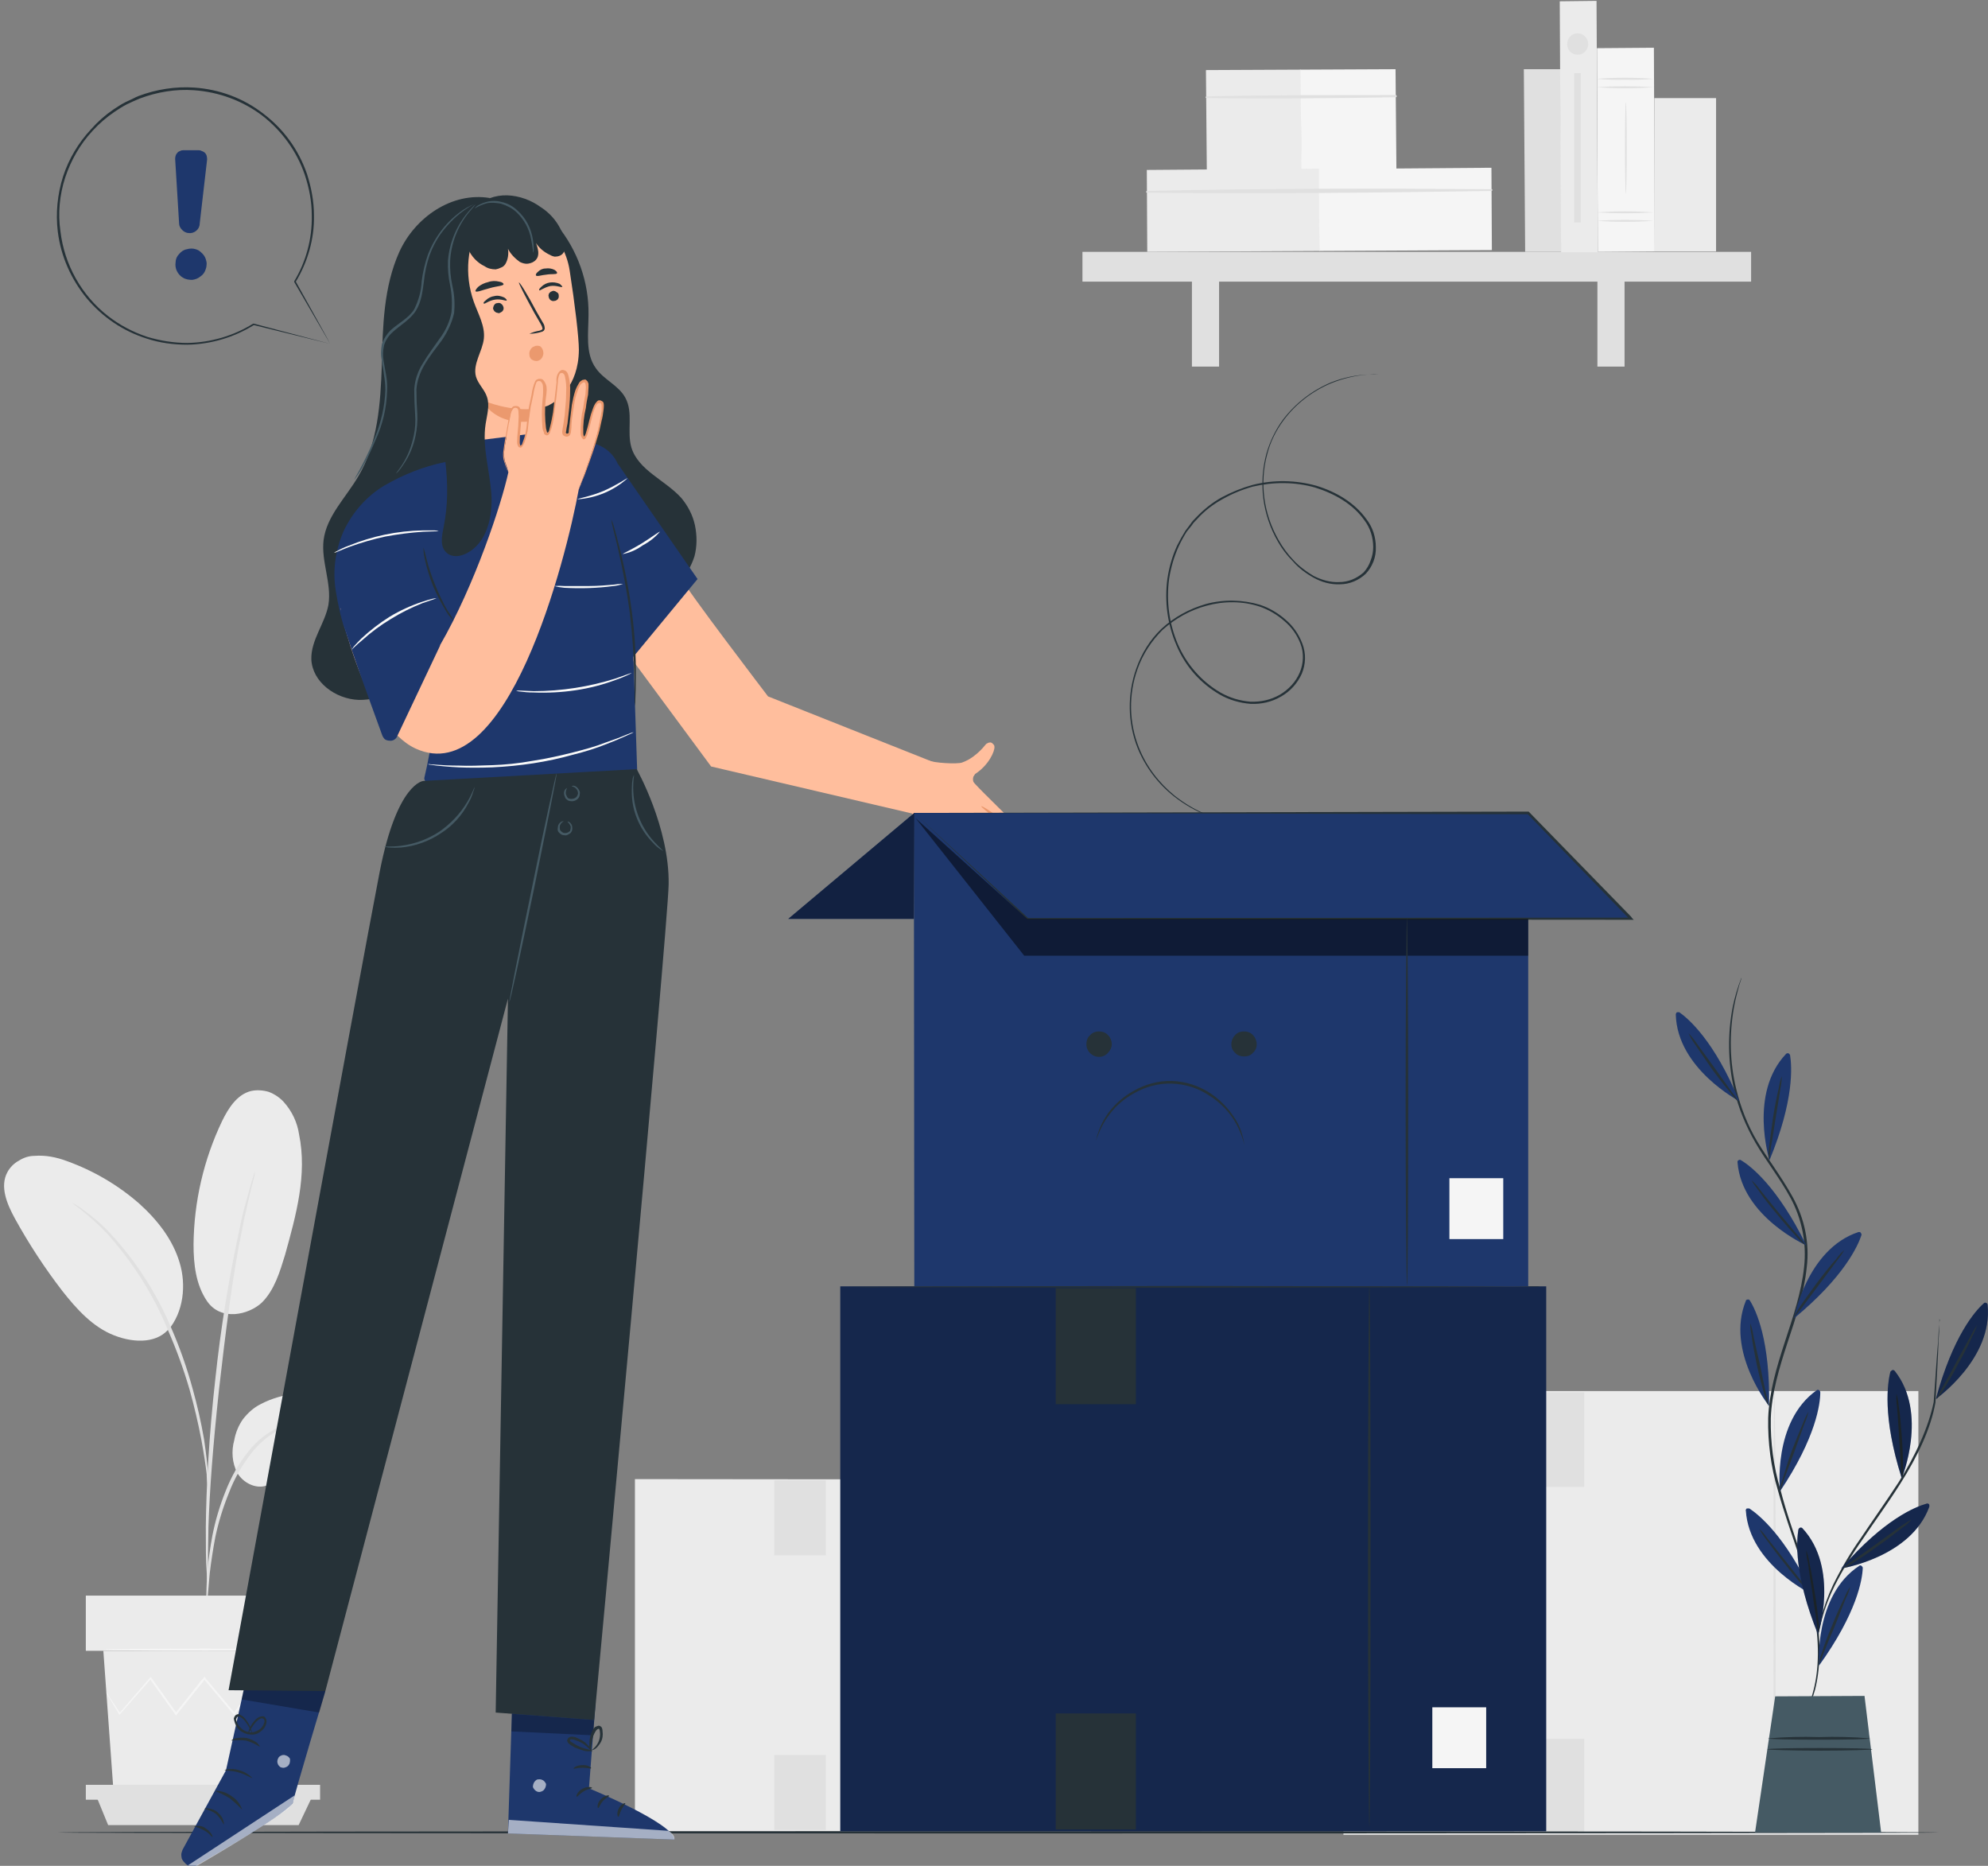 <svg version="1.2" xmlns="http://www.w3.org/2000/svg" viewBox="0 0 454 426" width="454" height="426">
	<rect x="0" y="0" width="454" height="426" fill="#808080" stroke="none"/>
	<title>empty-cart 1-svg</title>
	<style>
		.s0 { fill: #ebebeb } 
		.s1 { fill: #e0e0e0 } 
		.s2 { fill: #fafafa } 
		.s3 { fill: #f5f5f5 } 
		.s4 { fill: #263238 } 
		.s5 { fill: #ffbe9d } 
		.s6 { fill: #eb996e } 
		.s7 { fill: #455a64 } 
		.s8 { fill: #1e376c } 
		.s9 { fill: #ffffff } 
		.s10 { fill: #000000 } 
		.s11 { opacity: .5;fill: #000000 } 
		.s12 { opacity: .3;fill: #000000 } 
	</style>
	<path id="Layer" class="s0" d="m249.2 337.8l-104.2-0.1v80.4h104.2z"/>
	<path id="Layer" class="s1" d="m223.1 417.5c-0.2 0-0.3-17.9-0.3-40 0-22.1 0.1-40 0.3-40 0.1 0 0.2 17.9 0.2 40 0 22.1-0.1 40-0.2 40z"/>
	<path id="Layer" class="s2" d="m240.3 399.8h-8v9h8z"/>
	<path id="Layer" class="s1" d="m188.6 338h-11.8v17.1h11.8z"/>
	<path id="Layer" class="s1" d="m188.6 400.7h-11.8v17.1h11.8z"/>
	<path id="Layer" class="s0" d="m438.1 317.6h-131.3v101.3h131.3z"/>
	<path id="Layer" class="s1" d="m405.2 418.2c-0.1 0-0.2-22.6-0.2-50.4 0-27.9 0.1-50.5 0.2-50.5 0.2 0 0.3 22.6 0.3 50.5 0 27.8-0.1 50.4-0.3 50.4z"/>
	<path id="Layer" class="s2" d="m427 395.8h-10.1v11.4h10.1z"/>
	<path id="Layer" class="s1" d="m361.8 317.9h-14.9v21.6h14.9z"/>
	<path id="Layer" class="s1" d="m361.8 397h-14.9v21.6h14.9z"/>
	<path id="Layer" class="s0" d="m59.5 320.6c5.3-2.8 11.5-3.1 17.4-2.1 3.2 0.5 6.5 1.4 8.7 3.8 2.1 2.4 2.5 6.6 0.1 8.6-1.5 1.3-3.6 1.4-5.5 1.4-4.6 0-9.7-0.9-13.4 1.9-2.1 1.6-3.5 4.2-6 5-2.5 0.8-5.3-0.7-6.6-2.9-1.2-2.3-1.4-5-0.7-7.5 0.3-1.7 1-3.4 2-4.8 1.1-1.4 2.4-2.6 4-3.4z"/>
	<path id="Layer" class="s0" d="m47.3 297.1c3.2 4.6 9.5 3.1 12.5 0.3 2.9-2.9 4.1-7 5.3-10.9 2.5-9 5.1-18.3 3.2-27.5-0.4-2.7-1.6-5.3-3.5-7.4-0.9-1-2.1-1.8-3.4-2.3-1.3-0.4-2.8-0.5-4.1-0.2-3.2 0.8-5.2 4-6.6 6.9-4.2 8.8-6.4 18.4-6.5 28.1 0 4.5 0.5 9.2 3.1 13z"/>
	<path id="Layer" class="s0" d="m38.4 303.7c3.5-4.1 4.2-10.3 2.6-15.5-1.6-5.3-5.1-9.7-9.2-13.4-4.8-4.2-10.4-7.5-16.5-9.7-2.4-0.9-4.9-1.4-7.4-1.2-1.3 0-2.5 0.4-3.6 1.1-1.1 0.6-2 1.5-2.6 2.6-1.8 3.3-0.1 7.3 1.7 10.6q4.8 8.7 10.8 16.5c3.3 4.2 7 8.3 11.9 10.2 4.9 1.9 10.1 1.7 12.7-1.8"/>
	<path id="Layer" class="s1" d="m47.1 367.1q0.2-1 0.3-2.1 0.2-2.3 0.5-5.8 0.5-4.2 1.3-8.4 1.1-5.1 3.1-10c1.2-3.2 3-6.3 5.1-9 1.7-2.2 3.9-4.1 6.4-5.4 1.7-0.8 3.5-1.4 5.4-1.6q1.1-0.1 2.1-0.3-1-0.2-2.1 0c-2 0.1-3.9 0.6-5.7 1.4-2.6 1.3-4.9 3.1-6.7 5.4-2.3 2.8-4 5.9-5.3 9.2q-2 5-3 10.1-0.8 4.3-1.2 8.6c-0.1 2.4-0.2 4.4-0.2 5.8q-0.2 1 0 2.1z"/>
	<path id="Layer" class="s1" d="m47.5 362.7q0-0.5 0-1 0-1.1 0-2.8c0-2.5 0-6 0.1-10.3 0.3-8.7 1-18 2.4-31.2 1.4-12.4 3.2-26.8 5.2-36.2q0.6-3.2 1.2-5.7c0.4-1.7 0.7-3.1 1-4.3 0.3-1.2 0.5-2 0.7-2.7q0.1-0.5 0.1-1-0.2 0.4-0.3 0.9-0.3 1-0.8 2.7c-0.3 1.1-0.7 2.6-1.2 4.3-0.4 1.6-0.9 3.5-1.3 5.7q-3.6 16.6-5.4 33.5c-1.5 13.2-2.1 25.3-2.2 34 0 4.3 0 7.8 0.2 10.3q0.1 1.7 0.1 2.7 0 0.6 0.2 1.1z"/>
	<path id="Layer" class="s1" d="m47.5 339.5q0.1-1.5 0-2.9c-0.1-1.9-0.4-4.6-0.9-8q-1-5.8-2.6-11.5-1.9-7-4.8-13.7c-3.4-8.1-8.2-15.6-14.2-22q-1.6-1.7-3.3-3.1c-0.6-0.4-1-0.9-1.5-1.2l-1.2-0.9q-1.2-0.9-2.5-1.6c-0.1 0.2 3.5 2.3 8.1 7.2 5.8 6.5 10.5 13.9 13.8 22q2.9 6.6 4.9 13.5 1.6 5.7 2.7 11.5c0.6 3.3 1 6 1.2 7.8q0 1.5 0.3 2.9z"/>
	<path id="Layer" class="s0" d="m23.6 376.9l2.3 31.8h40.9l2.3-31.8z"/>
	<path id="Layer" class="s0" d="m74 364.3h-54.4v12.6h54.4z"/>
	<path id="Layer" class="s1" d="m19.6 407.5v3.4h2.6 50.9v-3.4z"/>
	<path id="Layer" class="s1" d="m24.7 416.7l-2.5-6.1h48.9l-2.9 6.1z"/>
	<path id="Layer" class="s3" d="m68.3 387.3q0 0.1-0.2 0.3-0.2 0.3-0.6 0.8l-2.3 3-0.2 0.1-0.1-0.1-5.8-8.1h0.3l-5.7 8.1-0.2 0.3-0.2-0.3-6.8-8.1h0.3l-0.3 0.5-6.1 7.6-0.2 0.3-0.2-0.3-5.8-8.1h0.3l-7.1 8.1-0.1 0.1-0.1-0.1-2.2-3.7q-0.4-0.6-0.6-1-0.1-0.2-0.1-0.4 0.1 0.2 0.2 0.3l0.6 1 2.4 3.6h-0.3l7-8.1 0.2-0.2 0.2 0.2 5.8 8.1h-0.4l6.1-7.7q0.2-0.2 0.4-0.4l0.2-0.3 0.2 0.3 6.8 8.1h-0.4l5.8-8.1 0.2-0.2 0.1 0.2c2.4 3.3 4.3 6.1 5.8 8.2h-0.2l2.4-3q0.4-0.5 0.7-0.8 0.1-0.1 0.2-0.2z"/>
	<path id="Layer" class="s3" d="m69.7 376.6c0 0.2-10.3 0.3-22.9 0.3-12.7 0-22.9-0.1-22.9-0.3 0-0.1 10.2-0.2 22.9-0.2 12.6 0 22.9 0.1 22.9 0.2z"/>
	<path id="Layer" class="s1" d="m356.4 15.8h-8.4l0.3 41.7h8.3z"/>
	<path id="Layer" class="s0" d="m297.1 15.9l-21.7 0.1 0.2 23 21.7-0.1z"/>
	<path id="Layer" class="s3" d="m318.7 15.8l-21.7 0.1 0.2 23 21.7-0.1z"/>
	<path id="Layer" class="s1" d="m275.5 22.4q21.6 0.2 43.3-0.2 0.1 0 0.1-0.1 0.1 0 0.1-0.1 0-0.1-0.1-0.2 0-0.1-0.1-0.1c-14.4 0-28.9 0-43.3 0.3q-0.1 0-0.1 0.1-0.1 0-0.1 0.1 0 0.1 0.1 0.1 0 0.1 0.1 0.1z"/>
	<path id="Layer" class="s0" d="m301.3 38.5l-39.4 0.3 0.1 18.7 39.4-0.2z"/>
	<path id="Layer" class="s3" d="m340.6 38.3l-39.4 0.3 0.1 18.7 39.4-0.2z"/>
	<path id="Layer" class="s1" d="m261.9 44c26.2 0.3 52.5 0 78.7-0.4q0.1 0 0.2-0.1 0 0 0-0.1 0-0.1 0-0.2-0.1 0-0.2 0c-26.2-0.2-52.5-0.2-78.7 0.4q0 0-0.1 0.1-0.1 0-0.1 0.1 0 0.1 0.1 0.1 0.1 0.1 0.1 0.1z"/>
	<path id="Layer" class="s1" d="m399.9 57.5h-152.7v6.8h152.7z"/>
	<path id="Layer" class="s1" d="m278.4 60.8h-6.2v22.9h6.2z"/>
	<path id="Layer" class="s1" d="m371 60.8h-6.2v22.9h6.2z"/>
	<path id="Layer" class="s0" d="m364.6 0.2l-8.4 0.1 0.3 57.3h8.4z"/>
	<path id="Layer" class="s3" d="m377.7 10.9l-13 0.1 0.2 46.5 13-0.1z"/>
	<path id="Layer" class="s1" d="m377.6 19.9q-6.5 0.5-13 0 6.5-0.4 13 0z"/>
	<path id="Layer" class="s1" d="m377.6 18q-3.2 0.3-6.5 0.2-3.3 0.1-6.5-0.2 6.5-0.5 13 0z"/>
	<path id="Layer" class="s1" d="m377.6 50.4q-6.5 0.5-13 0 6.5-0.4 13 0z"/>
	<path id="Layer" class="s1" d="m377.6 48.5q-6.5 0.4-13 0 6.5-0.5 13 0z"/>
	<path id="Layer" class="s1" d="m371.3 44.2c-0.1 0-0.2-4.7-0.2-10.5 0-5.7 0.1-10.4 0.2-10.4 0.1 0 0.2 4.7 0.2 10.4 0 5.8-0.1 10.5-0.2 10.5z"/>
	<path id="Layer" class="s0" d="m391.9 22.4h-14.1v35h14.1z"/>
	<path id="Layer" class="s1" d="m360.3 12.5c1.3 0 2.4-1.1 2.4-2.4 0-1.4-1.1-2.5-2.4-2.5-1.4 0-2.4 1.1-2.4 2.5 0 1.3 1 2.4 2.4 2.4z"/>
	<path id="Layer" class="s1" d="m361 16.7h-1.5v34.1h1.5z"/>
	<path id="Layer" class="s4" d="m442.7 418.4c0 0.1-96.2 0.2-214.7 0.2-118.5 0-214.7-0.1-214.7-0.2 0-0.2 96.1-0.3 214.7-0.3 118.6 0 214.7 0.1 214.7 0.3z"/>
	<path id="Layer" class="s4" d="m127.2 51.4c4.7 5.7 7.3 13 7.2 20.4 0 4.2-0.8 8.9 1.7 12.3 1.8 2.6 5.2 3.9 6.7 6.7 1.9 3.4 0.3 7.7 1.4 11.4 1.6 5.2 7.7 7.4 11.4 11.5 1.5 1.8 2.6 3.9 3.1 6.2 0.5 2.4 0.5 4.8-0.1 7.1-0.7 2.2-1.9 4.3-3.5 6.1-1.7 1.7-3.7 3-5.9 3.8-2.4 0.9-5.1 0.9-7.4-0.1-2.5-1.3-4-3.8-5.2-6.2-2.5-4.8-23.6-30.9-24.8-36.2"/>
	<path id="Layer" class="s4" d="m111.8 45.2c-8.6-1.4-17 4.4-20.6 12.3-3.6 8-3.8 17-4 25.8-0.3 8.8-0.9 18-5.4 25.5-2.8 4.8-7.2 9-7.9 14.5-0.6 4.9 1.9 9.9 1.1 14.8-0.8 4.3-4 8-3.9 12.4 0.2 5.2 5.5 9.1 10.8 9.3 5.2 0.1 10-2.6 14.1-5.9 6.7-5.3 12-12 15.6-19.8"/>
	<path id="Layer" class="s5" d="m97.6 65.8c-0.3-2.1-0.1-4.3 0.5-6.5 0.6-2.1 1.6-4 2.9-5.7 1.4-1.8 3.1-3.2 5.1-4.2 1.9-1.1 4-1.7 6.2-1.9 8.7-0.8 16.5 5.7 17.8 14.3 1.2 7.7 2.1 15.3 2.1 18.1-0.1 8.4-5 11.7-7 12.7q-1.1 0.4-2.2 0.6l1.8 9.7c0.9 6.3-2.6 12-9 12.9-6.3 0.9-11.2-4-12.2-10.3z"/>
	<path id="Layer" class="s4" d="m128.4 65.5c-0.2 0.2-1.3-0.4-2.7-0.2-1.4 0.3-2.4 1.1-2.5 1-0.2-0.2 0-0.4 0.4-0.8 0.6-0.6 1.3-0.9 2-1 0.7-0.1 1.5 0 2.2 0.3 0.5 0.4 0.7 0.7 0.6 0.7z"/>
	<path id="Layer" class="s4" d="m115.7 68.6c-0.1 0.2-1.2-0.4-2.6-0.2-1.5 0.2-2.4 1.1-2.6 0.9-0.2-0.1 0-0.4 0.4-0.7 0.6-0.6 1.3-0.9 2-1 0.8-0.2 1.5 0 2.2 0.3 0.5 0.3 0.7 0.6 0.6 0.7z"/>
	<path id="Layer" class="s4" d="m120.9 76.2q1.1-0.5 2.3-0.7c0.3-0.1 0.7-0.2 0.7-0.5q-0.1-0.5-0.4-1l-1.5-2.6c-2.1-3.8-3.6-6.8-3.5-6.9 0.2-0.1 2 2.8 4 6.6q0.8 1.4 1.5 2.6c0.3 0.4 0.4 0.9 0.4 1.4q-0.1 0.2-0.2 0.4-0.2 0.1-0.3 0.2-0.3 0.1-0.7 0.2-1.1 0.3-2.3 0.3z"/>
	<path id="Layer" class="s6" d="m122.9 93.2c0 0-5.4 1.2-12.9-1.9 0 0 3.2 6.9 13.4 4.5z"/>
	<path id="Layer" class="s4" d="m115 64.9c-0.1 0.4-1.5 0.4-3.2 0.9-1.6 0.4-2.9 1-3.2 0.7-0.1-0.1 0.1-0.5 0.6-1 0.6-0.5 1.4-0.9 2.3-1.1 0.8-0.3 1.7-0.3 2.5-0.1 0.7 0.1 1 0.4 1 0.6z"/>
	<path id="Layer" class="s4" d="m127.2 62.4c-0.2 0.3-1.2 0.1-2.4 0.3-1.2 0.1-2.1 0.5-2.4 0.2-0.1-0.1 0-0.5 0.4-0.8 0.5-0.5 1.1-0.8 1.8-0.8 0.7-0.1 1.4 0 2 0.3 0.5 0.3 0.7 0.6 0.6 0.8z"/>
	<path id="Layer" class="s4" d="m112.6 70.5q0.1 0.2 0.2 0.4 0.1 0.2 0.3 0.3 0.2 0.2 0.4 0.2 0.3 0.1 0.5 0.1 0.2-0.1 0.4-0.2 0.2-0.1 0.4-0.3 0.1-0.2 0.2-0.4 0-0.2 0-0.4c-0.1-0.3-0.2-0.6-0.5-0.8-0.2-0.2-0.5-0.3-0.9-0.2q-0.2 0-0.4 0.1-0.2 0.1-0.3 0.3-0.2 0.2-0.2 0.4-0.1 0.2-0.1 0.5z"/>
	<path id="Layer" class="s4" d="m125.3 67.7c0 0.3 0.2 0.6 0.4 0.8 0.3 0.2 0.6 0.3 0.9 0.2q0.2 0 0.4-0.1 0.2-0.1 0.4-0.3 0.1-0.2 0.2-0.4 0-0.2 0-0.5c0-0.3-0.2-0.6-0.5-0.7-0.2-0.2-0.5-0.3-0.8-0.3q-0.3 0.1-0.5 0.2-0.2 0.1-0.3 0.3-0.2 0.1-0.2 0.4-0.1 0.2 0 0.4z"/>
	<path id="Layer" class="s6" d="m123.2 79c-0.4-0.1-0.9-0.1-1.2 0.1-0.4 0.1-0.7 0.4-0.9 0.8q-0.3 0.5-0.2 1.1 0 0.5 0.4 1c0.3 0.2 0.7 0.4 1 0.4 0.4 0.1 0.8-0.1 1.1-0.3 0.4-0.3 0.6-0.8 0.7-1.3 0-0.5-0.1-1-0.4-1.4q-0.2-0.3-0.5-0.4-0.4-0.1-0.7 0"/>
	<path id="Layer" class="s4" d="m129 55c-0.8-3.2-2.7-5.9-5.5-7.7-2.2-1.6-4.9-2.6-7.6-2.7-2.8-0.1-5.5 0.9-7.6 2.8-1.4 1.4-2.3 3.3-2.3 5.4l0.2-1.4c-0.5 1.1-0.5 2.4 0 3.5 0.2 0.6 0.5 1.3 0.7 1.9 0.7 1.7 2.1 3.2 3.8 4 0.7 0.5 1.6 0.7 2.5 0.7q0.6-0.1 1.2-0.4 0.6-0.2 1-0.8c0.6-1 0.8-2.3 0.6-3.5 0.6 1.2 1.6 2.2 2.7 3 0.6 0.3 1.3 0.5 1.9 0.4 0.7-0.1 1.4-0.4 1.8-0.9 0.9-1 0.5-2.5 0-3.8 0.8 1.2 1.9 2.1 3.2 2.7q0.5 0.3 1.1 0.4 0.6 0 1.1-0.2 0.5-0.2 0.8-0.6 0.3-0.4 0.4-0.9 0.2-0.9 0-1.9z"/>
	<path id="Layer" class="s7" d="m121.8 57.7c-0.1 0-0.1-1.2-0.5-3-0.4-2.4-1.6-4.6-3.4-6.3-1-0.9-2.2-1.5-3.5-1.9-1.1-0.2-2.2-0.3-3.2-0.1q-1.5 0.4-2.8 1.2c0 0 0.2-0.3 0.6-0.6q1-0.6 2.1-0.9c1.1-0.3 2.3-0.3 3.4 0 1.4 0.3 2.7 1 3.7 2 1.9 1.7 3.1 4 3.5 6.6q0.2 1.1 0.2 2.2 0 0.4-0.1 0.8z"/>
	<path id="Layer" class="s5" d="m213.9 174.3l-38.5-15.3c0 0-19.7-25.8-19.3-26.3l-13.8 15.1 20.1 27.2 46.6 10.9 8-2.2c-1.8-8.5-3.1-9.5-3.1-9.5z"/>
	<path id="Layer" class="s8" d="m130.1 100.6l-5.3-2-22.6 2.8v4l-0.6 0.1c-4.9 1-9.6 2.9-13.9 5.4-4 2.4-7.2 6.1-9.2 10.3-1.9 4.3-2.6 9.1-1.8 13.8 0.9 5.7 2.7 12.6 6.2 16.7 6.5 7.6 12.5-1.9 12.5-1.9 0 0 4.1 9.4 3.9 13.9-0.2 3.7-1.8 11.5-2.4 13.9q0 0.1 0 0.3 0.1 0.1 0.1 0.3 0.1 0.1 0.2 0.2 0.2 0.1 0.3 0.1l47.7 8.8 0.3-11.7-1.6-48-2.1-18.6c0 0 0.1-8.9-11.7-8.4z"/>
	<path id="Layer" class="s8" d="m141.1 105.9l18.2 26.3-14.7 17.8z"/>
	<path id="Layer" class="s4" d="m145 161.2q-0.1-0.8-0.1-1.7c0-1.2 0-2.7 0-4.6q-0.2-7.6-1.1-15.2c-0.8-5.9-1.9-11.1-2.8-15l-1.1-4.5q-0.2-0.8-0.3-1.6 0.4 0.8 0.6 1.6c0.3 1 0.7 2.6 1.2 4.5q1.9 7.4 2.9 15 1 7.5 0.9 15.2 0 3-0.1 4.6 0 0.9-0.1 1.7z"/>
	<path id="Layer" class="s2" d="m100.2 121.3c0 0-1.4 0-3.6 0.1q-4.3 0.3-8.6 1.1-4.2 0.9-8.3 2.4c-2.1 0.8-3.3 1.4-3.4 1.3q0.4-0.3 0.9-0.5c0.5-0.3 1.3-0.7 2.4-1.1 5.4-2.2 11.1-3.4 17-3.5q1.7 0 2.6 0 0.5 0 1 0.2z"/>
	<path id="Layer" class="s2" d="m142.3 133.3q-1.1 0.4-2.2 0.5c-3.7 0.5-7.5 0.6-11.2 0.4q-1.2-0.1-2.3-0.4 1.2-0.1 2.3 0c1.4 0 3.4 0 5.6 0 2.2 0 4.1-0.2 5.5-0.3q1.2-0.2 2.3-0.2z"/>
	<path id="Layer" class="s2" d="m150.7 121.4c-1.1 1.3-2.4 2.3-3.9 3.1-1.4 1-2.9 1.7-4.6 2 0-0.1 2-1 4.3-2.4 2.4-1.5 4.1-2.8 4.2-2.7z"/>
	<path id="Layer" class="s2" d="m143.3 109.2c-3.1 2.8-7.1 4.5-11.4 4.8 0-0.2 2.8-0.6 5.9-1.9 3.2-1.4 5.4-3 5.5-2.9z"/>
	<path id="Layer" class="s2" d="m144.3 153.6q-0.4 0.3-0.9 0.5-1 0.5-2.7 1.1-4.5 1.7-9.3 2.4-4.7 0.7-9.6 0.5c-1.2 0-2.2-0.1-2.9-0.2q-0.5 0-1-0.2c0-0.1 1.5 0 4 0.1 6.3 0 12.7-1 18.7-2.9 2.3-0.8 3.7-1.3 3.7-1.3z"/>
	<path id="Layer" class="s2" d="m144.7 167.2q0 0-0.4 0.2l-1.3 0.6c-1.1 0.5-2.7 1.2-4.8 2-2 0.8-4.5 1.6-7.3 2.3-6 1.7-12.2 2.6-18.5 2.9-2.8 0.1-5.4 0.1-7.6 0-2.2-0.1-3.9-0.3-5.1-0.4l-1.4-0.2q-0.3 0-0.5-0.1 0.2-0.1 0.5 0l1.4 0.1c1.2 0.1 3 0.2 5.1 0.2 2.1 0.1 4.8 0 7.6-0.1 2.9-0.1 6-0.4 9.3-1 3.3-0.5 6.3-1.2 9.1-1.9 2.8-0.7 5.3-1.4 7.3-2.2 2-0.7 3.7-1.3 4.8-1.8l1.3-0.5q0.3-0.1 0.5-0.1z"/>
	<path id="Layer" class="s8" d="m57 379.8l-5.4 24.4-9.9 18.1q-0.2 0.5-0.3 1 0 0.5 0.1 1 0.2 0.5 0.6 0.9 0.3 0.4 0.8 0.7 0.6 0.2 1.2 0.2 0.6 0 1.1-0.4c4.6-2.6 21.4-12.4 21.7-14.2 0.4-2.1 7.4-25.4 7.4-25.4z"/>
	<g id="Layer" style="opacity: .6">
		<path id="Layer" class="s9" d="m42.9 425.9l24.4-16-0.2 1c-0.2 0.9-0.8 1.6-1.5 2.2-2 1.4-7.6 5.3-20.3 12.7q-0.5 0.3-1.2 0.3-0.6 0-1.2-0.2z"/>
	</g>
	<g id="Layer" style="opacity: .6">
		<path id="Layer" class="s9" d="m64.3 400.8c-0.4 0.1-0.7 0.4-0.8 0.7-0.2 0.4-0.2 0.8-0.1 1.1 0.1 0.4 0.4 0.7 0.7 0.9 0.4 0.1 0.7 0.2 1.1 0 0.4-0.1 0.7-0.4 0.9-0.8 0.1-0.3 0.2-0.8 0.1-1.2-0.2-0.3-0.5-0.6-0.9-0.7-0.4-0.2-0.8-0.1-1.1 0"/>
	</g>
	<path id="Layer" class="s4" d="m51.1 416.6q-0.7-1.4-1.7-2.4-1.2-0.9-2.7-1.2c0-0.1 0.4-0.2 1-0.1 0.7 0.1 1.5 0.4 2 0.9 0.6 0.5 1.1 1.1 1.3 1.9 0.2 0.5 0.1 0.9 0.1 0.9z"/>
	<path id="Layer" class="s4" d="m48.5 419.4c-0.1 0.1-0.7-0.9-1.9-1.5q-1.1-0.6-2.3-0.9 0.7-0.2 1.4-0.1 0.7 0.1 1.2 0.5c1.3 0.8 1.8 2 1.6 2z"/>
	<path id="Layer" class="s4" d="m55.3 413.2q-1.3-1.4-2.8-2.6-1.6-1-3.4-1.7c1.4-0.1 2.7 0.4 3.8 1.2 1.1 0.7 2 1.8 2.4 3.1z"/>
	<path id="Layer" class="s4" d="m57.6 405.9c-0.1 0.2-1.3-0.7-3-1.2-1.7-0.5-3.3-0.4-3.3-0.6 1.2-0.3 2.3-0.3 3.4 0.1 1.1 0.3 2.1 0.9 2.9 1.7z"/>
	<path id="Layer" class="s4" d="m59.3 398.8q-1.4-0.9-3.1-1.4-1.7-0.2-3.4 0c0 0 0.3-0.3 0.9-0.5 0.9-0.2 1.8-0.2 2.6-0.1 0.9 0.2 1.7 0.6 2.4 1.1 0.5 0.5 0.7 0.9 0.6 0.9z"/>
	<path id="Layer" class="s4" d="m56.6 396.1q0-0.5 0.2-1 0.4-1.2 1.3-2.2c0.4-0.5 0.9-0.9 1.5-1q0.4-0.1 0.7 0 0.3 0.2 0.4 0.5c0.2 0.3 0.2 0.7 0.1 1.1-0.2 0.9-0.8 1.5-1.5 2-0.7 0.5-1.5 0.6-2.3 0.5-0.9-0.1-1.6-0.4-2.3-1-0.6-0.5-1-1.3-1.2-2.1q-0.1-0.3-0.1-0.6 0.1-0.3 0.3-0.6 0.2-0.2 0.5-0.3 0.3-0.1 0.6 0.1 0.9 0.4 1.4 1.2 0.8 1 1.2 2.3 0.2 0.5 0.2 0.9-0.6-1.6-1.7-3-0.5-0.6-1.2-1-0.2 0-0.3 0-0.2 0.1-0.3 0.2-0.1 0.2-0.2 0.4 0 0.2 0.1 0.4c0.2 0.7 0.6 1.3 1.1 1.7 0.5 0.5 1.2 0.8 1.9 0.9 0.7 0.1 1.4-0.1 2-0.5 0.6-0.3 1.1-0.9 1.3-1.6q0.2-0.4 0-0.8-0.1-0.2-0.2-0.2-0.2-0.1-0.4-0.1c-0.5 0.2-0.9 0.5-1.3 0.9q-1.1 1.3-1.8 2.9z"/>
	<g id="Layer" style="opacity: .3">
		<path id="Layer" class="s10" d="m56.3 382.4l-1.1 5.6 17.7 3 1.4-4.9-17.3-6.3z"/>
	</g>
	<path id="Layer" class="s8" d="m136 388.8l-1.5 19.5c0 0 19.4 8 19.5 11.7l-38-1.4 1-30.6z"/>
	<g id="Layer" style="opacity: .6">
		<path id="Layer" class="s9" d="m122.9 406.2c-0.4 0.1-0.7 0.4-0.9 0.7-0.2 0.3-0.3 0.7-0.3 1.1 0.1 0.3 0.4 0.7 0.7 0.9 0.3 0.2 0.7 0.3 1 0.2 0.4-0.1 0.8-0.3 1-0.7 0.2-0.3 0.3-0.7 0.3-1.1-0.2-0.4-0.4-0.7-0.8-0.9-0.4-0.2-0.8-0.2-1.2-0.1"/>
	</g>
	<g id="Layer" style="opacity: .6">
		<path id="Layer" class="s9" d="m116 418.6l0.2-3.1 36.4 2.5c0 0 1.6 0.8 1.4 2z"/>
	</g>
	<path id="Layer" class="s4" d="m135.2 408.2c0 0.2-1 0.2-1.9 0.8-0.9 0.5-1.4 1.3-1.6 1.2-0.2-0.1 0.1-1.1 1.3-1.8 1.1-0.6 2.2-0.4 2.2-0.2z"/>
	<path id="Layer" class="s4" d="m139.1 410c0 0.2-0.8 0.5-1.4 1.2-0.7 0.8-0.9 1.6-1.1 1.6-0.2 0-0.3-1.1 0.6-2 0.8-0.9 1.9-1 1.9-0.8z"/>
	<path id="Layer" class="s4" d="m141.2 414.8c-0.2 0-0.4-0.9 0.1-1.9 0.5-1 1.4-1.3 1.5-1.2 0 0.2-0.5 0.7-0.9 1.5-0.4 0.8-0.5 1.6-0.7 1.6z"/>
	<path id="Layer" class="s4" d="m135 403.7c-0.1 0.2-0.9-0.1-2-0.1-1.1 0-1.9 0.3-2 0.2-0.1-0.2 0.7-0.8 2-0.8 1.3-0.1 2.1 0.6 2 0.7z"/>
	<g id="Layer" style="opacity: .3">
		<path id="Layer" class="s10" d="m135.7 392.7l-0.2 3.5-18.7-0.9 0.1-4z"/>
	</g>
	<path id="Layer" class="s4" d="m135.3 399.7c-0.7 0.2-1.3 0.2-2 0q-1-0.3-2-0.7-0.5-0.3-1-0.6-0.3-0.2-0.6-0.5-0.1-0.2-0.2-0.5 0.1-0.3 0.2-0.5 0.2-0.2 0.4-0.3 0.2-0.1 0.4-0.1 0.4 0 0.8 0.1 0.6 0.2 1.1 0.5 1 0.4 1.7 1.2c0.9 0.8 1.1 1.5 1.1 1.6-0.1 0-0.5-0.6-1.4-1.3q-0.7-0.6-1.6-1-0.6-0.2-1.1-0.4c-0.4-0.1-0.8-0.1-0.9 0-0.1 0.2 0 0.1 0 0.3q0.2 0.2 0.4 0.3 0.5 0.3 1 0.6 0.9 0.5 1.9 0.8 0.9 0.2 1.7 0.5z"/>
	<path id="Layer" class="s4" d="m135 400c-0.3-0.6-0.5-1.2-0.4-1.9q0-1 0.3-2 0.2-0.6 0.5-1.2 0.2-0.3 0.5-0.6 0.4-0.2 0.8-0.3 0.3 0 0.5 0.2 0.2 0.1 0.3 0.4 0.1 0.3 0.1 0.7 0.1 0.6 0 1.3c-0.1 0.7-0.4 1.3-0.9 1.9-0.7 1-1.5 1.1-1.5 1.1-0.1-0.1 0.6-0.4 1.2-1.4q0.5-0.8 0.6-1.7 0.1-0.6 0-1.1c0-0.4-0.2-0.8-0.3-0.7-0.1 0-0.5 0.2-0.7 0.6q-0.3 0.5-0.5 1-0.3 0.9-0.4 1.8c-0.2 1.2 0 1.9-0.1 1.9z"/>
	<path id="Layer" class="s4" d="m96.7 178.3c0 0-6 0.3-10 20.8-4 20.5-34.5 186.8-34.5 186.8l22.1 0.2 41.7-158.1-2.8 163 22.5 1.7c0 0 16.8-180.3 17-190.8 0.2-13-7.3-26.3-7.3-26.3z"/>
	<path id="Layer" class="s7" d="m127.1 176.6c0.2 0-2.2 11.7-5.1 26.1-3 14.5-5.5 26.1-5.7 26.1-0.1 0 2.2-11.7 5.2-26.2 2.9-14.4 5.5-26.1 5.6-26z"/>
	<path id="Layer" class="s7" d="m130.6 179.5c0-0.1 0.6-0.3 1.2 0.3q0.3 0.3 0.5 0.7 0.2 0.4 0.1 0.8 0 0.5-0.3 0.9-0.3 0.4-0.8 0.6-0.5 0.2-1 0.1-0.5 0-0.9-0.4-0.3-0.2-0.4-0.6-0.2-0.4-0.2-0.8c0-0.9 0.7-1.2 0.7-1.2q-0.3 0.6-0.3 1.2 0 0.3 0.2 0.6 0.1 0.3 0.3 0.5 0.3 0.2 0.7 0.2 0.4 0 0.7-0.1 0.3-0.1 0.6-0.4 0.2-0.3 0.3-0.7 0-0.3-0.1-0.6-0.1-0.3-0.3-0.5c-0.5-0.6-1.1-0.5-1-0.6z"/>
	<path id="Layer" class="s7" d="m129.6 187.6c0-0.1 0.6 0 1 0.8q0.1 0.4 0.1 0.8 0 0.4-0.2 0.7-0.2 0.4-0.7 0.6-0.4 0.3-0.9 0.2-0.5 0-0.9-0.3-0.4-0.3-0.6-0.7-0.1-0.4 0-0.8 0-0.4 0.2-0.7c0.5-0.8 1.1-0.7 1.1-0.7 0 0.1-0.5 0.2-0.8 0.9-0.1 0.3-0.1 0.7 0 1.1q0.2 0.3 0.5 0.5 0.3 0.2 0.6 0.2 0.3 0 0.6-0.1 0.4-0.2 0.6-0.4c0.1-0.4 0.2-0.8 0.1-1.1-0.3-0.7-0.7-0.9-0.7-1z"/>
	<path id="Layer" class="s7" d="m108.4 179.7q-0.1 0.5-0.3 1-0.4 1.4-1.1 2.6c-1.5 2.9-3.7 5.3-6.4 7-2.7 1.8-5.8 2.9-9 3.2q-1.4 0.1-2.9 0-0.5-0.1-1-0.2c0-0.1 1.5 0.1 3.9-0.2 3.1-0.4 6.1-1.5 8.7-3.2 2.6-1.8 4.8-4.1 6.4-6.8 1.2-2 1.6-3.4 1.7-3.4z"/>
	<path id="Layer" class="s7" d="m151.4 194.3c0 0-0.2-0.2-0.6-0.4q-0.9-0.6-1.6-1.4c-1.7-1.7-3-3.7-3.8-5.8-0.9-2.2-1.2-4.6-1.1-6.9q0-1.1 0.2-2.1 0.2-0.7 0.3-0.7c0 0-0.2 1.1-0.2 2.8 0 4.6 1.7 9 4.8 12.4 1.2 1.3 2.1 2 2 2.1z"/>
	<path id="Layer" class="s5" d="m229 194.8c0.3-0.8 0.2-0.4-5.1-4 0 0 7.6 5 6.8 2.7q-1-1.4-2.4-2.3c2 1.2 3.1 1.3 3.5 0.8 0.6-0.8-3.8-4-5.8-5.4q2.8 2 5.9 3.6c1.2 0.4 0.7-1-0.2-2.1-0.8-1-7.3-7.2-9-9.1q-0.2-0.2-0.4-0.5-0.1-0.3-0.1-0.6 0-0.3 0.1-0.6 0.2-0.3 0.4-0.6c3.1-2 4.5-5.2 4.4-6.2q0-0.4-0.3-0.6-0.2-0.3-0.6-0.4-0.4 0-0.7 0.2-0.3 0.1-0.5 0.4-1.2 1.5-2.7 2.6-1.2 0.9-2.6 1.4c-1.1 0.4-6.5 0.1-7.7-0.5l-3.7 12.5c0 0 13.4 6.2 16 7.5 3.1 1.4 4.5 1.9 4.7 1.2z"/>
	<path id="Layer" class="s6" d="m221.5 189c-0.1 0.2 1.7 1.4 3.9 2.8 2.3 1.5 4.2 2.5 4.2 2.4 0.1-0.2-1.6-1.5-3.9-2.9-2.2-1.4-4.1-2.5-4.2-2.3z"/>
	<path id="Layer" class="s6" d="m222.8 186.6c-0.1 0.1 1.7 1.6 4 3.2 2.3 1.7 4.2 2.9 4.3 2.8 0.1-0.2-1.6-1.6-4-3.3-2.3-1.7-4.2-2.9-4.3-2.7z"/>
	<path id="Layer" class="s6" d="m224.1 184.1c-0.1 0.1 1.6 1.5 3.7 3.1 2.2 1.6 4 2.8 4.1 2.7 0.1-0.2-1.5-1.6-3.7-3.2-2.1-1.6-4-2.8-4.1-2.6z"/>
	<path id="Layer" class="s5" d="m87.9 138.8l9.8 0.5q1.1 4.1 2.8 8c7.9-13.7 14-32.1 15.6-39.5q-0.3-1.1-0.8-2.5c-0.3-1.3-0.2-2.8 0.1-4.1 0.3-1.7 0.7-3.9 0.9-4.9 0.4-3.1 0.9-3.6 2-3.3 1.4 0.5-0.7 8.8 0.6 9 0.6 0.1 1.4-2.8 1.7-5.1 0.2-2.3 1.2-9.5 2-10 1.1-0.7 2.1 0.4 1.8 2.7-0.3 2.4-0.6 9.4 0.6 9.5 1.2 0.1 2.2-11.8 2.2-11.8 0 0-0.1-2.6 1.3-2.5 2.5 0.1 0.5 12.6 0.3 13.8-0.1 0.8 1.2 1 1.3 0.1 0.1-0.9 0.8-11.9 3.4-11.8 2 0-1.6 10.3-0.4 12.7 1.1 2.4 1.9-8.1 3.8-8 0.7 0.1 1.2 0.2-0.1 6.2q-1.9 7-4.6 13.8c-3 16.4-16.4 68.9-37.3 59.3-11.7-5.4-17.2-32-17.2-32z"/>
	<path id="Layer" class="s6" d="m132.2 111.7q0.1-0.2 0.1-0.4 0.2-0.3 0.4-1 0.5-1.4 1.4-4c0.6-1.7 1.3-3.8 2-6.3q0.5-1.8 0.9-4 0.2-1 0.4-2.2 0-0.5 0-1.1c0-0.4-0.1-0.7-0.4-0.7-0.4 0-0.6 0.2-0.8 0.5q-0.3 0.5-0.5 1.1c-0.3 0.8-0.5 1.6-0.7 2.5-0.2 0.8-0.4 1.7-0.7 2.6q-0.2 0.8-0.6 1.4-0.1 0.1-0.3 0.2-0.1 0-0.2 0-0.1-0.1-0.1-0.1-0.2-0.2-0.3-0.4-0.2-0.4-0.2-0.8-0.1-3 0.6-6 0.2-1.5 0.5-3c0-0.5 0.1-1 0.1-1.5 0-0.6-0.1-1.1-0.3-1.2-0.2-0.1-0.7 0.2-1 0.6q-0.4 0.7-0.6 1.4-0.6 1.6-0.8 3.2-0.3 1.7-0.5 3.4-0.1 0.8-0.1 1.7l-0.1 0.9q0 0.3-0.1 0.5-0.1 0.3-0.3 0.5-0.3 0.2-0.6 0.2-0.3 0-0.6-0.2-0.2-0.1-0.3-0.3 0-0.1-0.1-0.3 0-0.2 0-0.3v-0.2l0.3-1.8q0.3-1.7 0.4-3.5 0.2-1.8 0.2-3.7 0.1-1.8-0.3-3.5-0.1-0.5-0.5-0.7-0.2-0.1-0.4 0-0.2 0-0.3 0.2c-0.3 0.6-0.4 1.3-0.4 1.9q-0.3 3.5-0.8 6.9c-0.1 1.2-0.3 2.3-0.6 3.4q-0.1 0.4-0.3 0.8-0.1 0.6-0.5 0.9-0.2 0.1-0.4 0.1-0.2-0.1-0.4-0.2-0.2-0.2-0.2-0.5-0.2-0.4-0.3-0.9-0.3-3.2 0-6.5 0.2-1.5 0.1-3.1c0-0.4-0.2-0.8-0.5-1.1q-0.1-0.1-0.3-0.1-0.1 0-0.3 0-0.1 0-0.2 0.1c-0.1 0.1-0.1 0-0.2 0.2q-0.5 1.3-0.7 2.8c-0.2 1-0.4 1.9-0.6 2.8q-0.2 1.4-0.4 2.8c-0.1 0.9-0.2 1.8-0.3 2.7q-0.3 1.4-0.7 2.6-0.2 0.3-0.3 0.6c-0.2 0.2-0.2 0.5-0.6 0.6q-0.2 0-0.3-0.1-0.2 0-0.2-0.1-0.1-0.2-0.2-0.4-0.1-0.3-0.1-0.7c0-1.7 0.3-3.2 0.3-4.7q0.1-1.1 0-2.2c0-0.3-0.1-0.7-0.3-0.8q-0.2-0.1-0.4-0.1-0.2 0-0.4 0.1c-0.4 0.5-0.7 1-0.7 1.6-0.2 0.7-0.2 1.3-0.4 1.9-0.4 2.3-0.8 4.4-1 6q-0.2 1.1 0 2.2c0.1 0.6 0.3 1.2 0.4 1.6 0.1 0.4 0.3 0.7 0.3 1q0.1 0.2 0.1 0.3-0.1-0.1-0.1-0.3l-0.4-1c-0.1-0.4-0.3-0.9-0.5-1.6q-0.2-1.1 0-2.2c0.2-1.7 0.6-3.7 1-6.1 0.1-0.6 0.2-1.2 0.3-1.9q0.1-0.5 0.3-1 0.1-0.5 0.6-0.9 0.3-0.1 0.6-0.1 0.3 0 0.6 0.1 0.3 0.2 0.4 0.5 0.2 0.3 0.2 0.7 0.1 1.1 0 2.3c-0.1 1.5-0.3 3.1-0.3 4.7q0 0.3 0.1 0.6c0 0.1 0.1 0.2 0.1 0.2 0-0.1 0.2-0.2 0.3-0.3q0.1-0.3 0.2-0.6 0.5-1.2 0.7-2.5c0.2-0.8 0.2-1.7 0.3-2.7q0.2-1.4 0.4-2.8 0.3-1.4 0.6-2.8 0.2-1.6 0.8-3 0.1-0.2 0.3-0.4 0.2-0.1 0.5-0.2 0.2 0 0.5 0 0.2 0 0.5 0.2 0.3 0.3 0.5 0.7 0.2 0.4 0.3 0.8 0.1 0.8 0 1.6c-0.1 0.6-0.1 1-0.2 1.6q-0.3 3.2 0.1 6.4 0.1 0.4 0.2 0.8 0 0.1 0.2 0.2-0.1 0 0 0c0 0.2 0 0 0 0.1 0 0.1 0 0 0-0.1q0.2-0.2 0.3-0.5 0.1-0.4 0.2-0.8c0.3-1.1 0.5-2.2 0.7-3.3q0.4-3.4 0.8-6.9c-0.1-0.8 0-1.6 0.5-2.3q0.2-0.3 0.6-0.5 0.4-0.1 0.8 0.1 0.3 0.1 0.5 0.4 0.2 0.3 0.3 0.7 0.5 1.8 0.4 3.7c0 1.3-0.1 2.5-0.2 3.7q-0.2 1.8-0.4 3.6-0.2 0.9-0.3 1.7c-0.1 0.4-0.1 0.4 0 0.5q0.1 0.1 0.2 0.1 0.1 0 0.3-0.1c0.1-0.1 0.1-0.2 0.1-0.6l0.1-0.8 0.2-1.8q0.2-1.7 0.4-3.3 0.3-1.7 0.8-3.3 0.3-0.8 0.8-1.6 0.2-0.4 0.6-0.6 0.2-0.2 0.5-0.2 0.3-0.1 0.5 0 0.2 0.2 0.4 0.4 0.1 0.2 0.2 0.5 0 0.4 0 0.8c0 0.6-0.1 1.1-0.1 1.7-0.2 1-0.4 2-0.5 3q-0.7 2.9-0.6 5.8 0 0.3 0.1 0.6 0.1 0.1 0.1 0.2c0 0 0 0 0 0q0.4-0.6 0.5-1.2c0.3-0.9 0.5-1.8 0.7-2.6q0.3-1.3 0.8-2.6 0.2-0.6 0.5-1.1 0.2-0.3 0.5-0.6 0.1-0.1 0.3-0.2 0.2 0 0.4 0 0.2 0.1 0.4 0.2 0.2 0.1 0.3 0.3 0.1 0.3 0.1 0.7 0 0.6-0.1 1.2c-0.1 0.8-0.2 1.5-0.4 2.2-0.3 1.5-0.6 2.8-1 4-0.7 2.5-1.5 4.6-2.1 6.3-0.6 1.7-1.1 3-1.5 3.9q-0.2 0.7-0.4 1 0 0.3-0.2 0.5z"/>
	<path id="Layer" class="s8" d="m77.7 139.9c1.8 6.7 5.6 17 9.6 28q0.2 0.5 0.6 0.9 0.5 0.3 1 0.3 0.6 0.1 1.1-0.2 0.5-0.3 0.7-0.8l9.8-20.7c0 0-2.3-17-2.1-16.4 0.2 0.6-20.2 2.2-20.2 2.2z"/>
	<path id="Layer" class="s2" d="m99.7 136.6c0 0-1.2 0.4-3.2 1.1q-3.8 1.5-7.2 3.6-3.5 2.1-6.5 4.8c-1.6 1.3-2.5 2.3-2.5 2.2-0.1 0 0.2-0.2 0.5-0.7q0.8-0.9 1.7-1.8 3-2.8 6.5-5 3.5-2.1 7.4-3.4 1.2-0.4 2.4-0.7 0.4-0.1 0.9-0.1z"/>
	<path id="Layer" class="s4" d="m103.6 141.7q-1-0.9-1.7-2.1-1.7-2.8-3-5.8-1.2-3-1.9-6.2-0.3-1.3-0.3-2.6 0.4 1.2 0.7 2.6 0.8 3.1 2 6 1.2 3 2.8 5.8 0.8 1.1 1.4 2.3z"/>
	<path id="Layer" class="s4" d="m110.1 50.1c-1.7 2.8-2.8 5.9-3.1 9.2-0.3 3.2 0.1 6.5 1.2 9.6 1 2.8 2.6 5.5 2.3 8.4-0.3 2.9-2.6 5.8-1.8 8.7 0.5 1.7 2 3 2.5 4.6 0.7 2 0 4.2-0.3 6.2-0.8 5.2 0.9 10.5 1.3 15.8 0.4 5.3-1 11.5-5.8 13.8-1.4 0.7-3.2 0.9-4.4-0.2-1.6-1.4-1.1-3.8-0.7-5.8 4.1-20-8.7-39.5-5.7-59.8 0.4-3.2 2.2-8.7 4.6-11 2.3-2.2 8.8-2 11 0.4"/>
	<path id="Layer" class="s7" d="m90.4 108.1c0 0 0.6-0.7 1.5-2.1 1.3-2 2.1-4.2 2.6-6.6q0.5-2.4 0.3-4.8-0.2-2.9-0.2-5.7 0.1-1.6 0.6-3.1 0.5-1.5 1.4-2.9c1.1-1.9 2.5-3.7 3.8-5.6 1.3-1.7 2.3-3.8 2.7-6 0.2-2 0.1-4.1-0.3-6.1q-0.6-2.8-0.5-5.7 0.2-2.5 1-4.8c0.8-2.3 2-4.4 3.6-6.3q0.6-0.7 1.3-1.4 0.3-0.2 0.5-0.4c0 0-0.6 0.7-1.7 2-2.5 3.1-4 7-4.2 11q-0.1 2.8 0.5 5.6c0.5 2.1 0.6 4.2 0.4 6.3-0.5 2.2-1.5 4.3-2.8 6.2-1.4 1.9-2.8 3.6-3.9 5.5q-0.8 1.3-1.3 2.8-0.5 1.4-0.6 2.9 0 2.9 0.2 5.7 0.1 2.5-0.4 4.9c-0.5 2.4-1.4 4.6-2.8 6.6q-0.5 0.8-1.2 1.6-0.2 0.2-0.5 0.4z"/>
	<path id="Layer" class="s7" d="m80.9 109.6q0.1-0.3 0.3-0.7 0.4-0.7 1-1.8c0.9-1.7 2.1-4 3.3-7 1.5-3.5 2.4-7.3 2.5-11.1q0-1.6-0.3-3.3c-0.1-1.1-0.4-2.2-0.5-3.4-0.3-1.2-0.2-2.5 0-3.7 0.4-1.2 1.1-2.3 2-3.2 1.9-1.7 4.2-2.8 5.4-4.8 1-2 1.6-4.2 1.7-6.4q0.4-3.1 1.4-6c1.6-4.2 4.4-7.8 8.1-10.3q0.9-0.6 1.8-1 0.4-0.2 0.7-0.3c0 0-0.9 0.4-2.4 1.5-2.1 1.5-3.9 3.4-5.4 5.5q-1.5 2.2-2.4 4.7-1 2.9-1.3 6c-0.3 2.1-0.5 4.5-1.8 6.6-1.3 2.1-3.6 3.3-5.4 5-0.9 0.8-1.6 1.9-1.9 3q-0.4 1.8-0.1 3.5c0.2 1.2 0.4 2.3 0.6 3.4q0.3 1.7 0.2 3.4c-0.1 3.9-1 7.7-2.6 11.2q-1.5 3.6-3.4 7l-1.1 1.6q-0.2 0.3-0.4 0.6z"/>
	<path id="Layer" class="s4" d="m411.8 392.2q0-0.2 0.1-0.4 0.3-0.5 0.6-1.2 1.1-2.4 1.7-4.9c1.1-4.3 1.5-10.9-0.2-18.7q-1.3-6.3-3.4-12.5c-1.5-4.5-3.2-9.2-4.6-14.3-1.6-5.3-2.3-10.9-2.2-16.4 0.2-5.8 1.9-11.6 3.8-17.4 1.9-5.8 3.8-11.4 4.4-17.1 0.6-5.5-0.5-11-3.1-15.8-2.5-4.6-5.7-8.6-8-12.6-2.2-3.8-3.9-7.9-4.9-12.2-1.4-6.2-1.5-12.6-0.3-18.8q0.7-3.4 2-6.7 0 0.3-0.1 0.5l-0.4 1.2c-0.3 1.2-0.8 2.8-1.2 5-1.1 6.2-1 12.6 0.5 18.7 1 4.2 2.6 8.3 4.8 12 2.4 4 5.5 8 8.1 12.7 2.7 4.9 3.9 10.5 3.2 16.1-0.6 5.8-2.5 11.5-4.4 17.2-1.9 5.8-3.6 11.5-3.8 17.2-0.1 5.5 0.6 11 2.2 16.3 1.3 5.1 3 9.8 4.5 14.3q2.1 6.2 3.4 12.6c1.6 7.9 1.1 14.5 0 18.8q-0.7 2.5-1.8 4.8l-0.6 1.2q-0.2 0.2-0.3 0.4z"/>
	<path id="Layer" class="s8" d="m404.1 264.9c0 0-4.8-15.3 3.8-24.3q0.1-0.1 0.2-0.1 0.2-0.1 0.3 0 0.1 0 0.2 0.1 0.1 0.1 0.2 0.3c0.4 2.5 1 10.2-4.7 24z"/>
	<path id="Layer" class="s4" d="m406.9 245.7q0 1.4-0.3 2.8c-0.3 2-0.7 4.3-1.1 6.8-0.4 2.5-0.7 4.8-1.1 6.7q-0.1 1.5-0.5 2.8-0.1-1.4 0.1-2.8c0.2-1.7 0.5-4.1 0.9-6.8 0.4-2.6 0.9-5 1.3-6.7q0.2-1.4 0.7-2.8z"/>
	<path id="Layer" class="s8" d="m409.7 301c0 0 2.9-15.8 14.7-19.7q0.1 0 0.3 0 0.1 0 0.2 0.1 0.1 0.2 0.2 0.3 0 0.1 0 0.3c-0.8 2.4-3.9 9.5-15.4 19z"/>
	<path id="Layer" class="s4" d="m421.2 285.4q-0.7 1.2-1.6 2.3l-4.1 5.5-4.1 5.5q-0.8 1.1-1.8 2.2 0.6-1.3 1.4-2.5c1-1.5 2.4-3.4 4-5.6 1.6-2.1 3.1-4 4.3-5.3q0.8-1.2 1.9-2.1z"/>
	<path id="Layer" class="s8" d="m406.5 340.5c0 0-1.8-15.9 8.4-23.1q0.1-0.1 0.2-0.1 0.2 0 0.3 0.1 0.2 0.1 0.2 0.2 0.1 0.1 0.1 0.3c0 2.5-0.9 10.2-9.2 22.6z"/>
	<path id="Layer" class="s4" d="m413 322.3q-0.3 1.4-0.9 2.7l-2.3 6.4c-0.9 2.4-1.7 4.6-2.4 6.4q-0.3 1.4-1 2.7 0.2-1.5 0.7-2.8c0.5-1.7 1.2-4 2.1-6.5 1-2.5 1.9-4.8 2.6-6.4q0.5-1.3 1.2-2.5z"/>
	<path id="Layer" class="s8" d="m415.4 380.3c0 0-1.2-16 9.2-22.8q0.1-0.1 0.2-0.1 0.2 0 0.3 0.1 0.1 0.1 0.2 0.2 0.1 0.1 0.1 0.3c-0.1 2.6-1.3 10.2-10 22.3z"/>
	<path id="Layer" class="s4" d="m422.5 362.3q-0.3 1.4-1 2.7c-0.7 1.8-1.6 4-2.5 6.3-1 2.3-1.9 4.5-2.6 6.3q-0.5 1.4-1.1 2.6 0.2-1.4 0.7-2.7c0.5-1.7 1.4-4 2.4-6.4 1-2.5 2-4.7 2.8-6.3q0.5-1.3 1.3-2.5z"/>
	<path id="Layer" class="s8" d="m397.2 251.4c0 0-14.2-7.4-14.5-19.8q0-0.1 0.1-0.3 0-0.1 0.2-0.2 0.1 0 0.2 0 0.2 0 0.3 0c2.1 1.5 8 6.5 13.7 20.3z"/>
	<path id="Layer" class="s4" d="m385.6 235.9q1 1 1.8 2.2c1.2 1.6 2.5 3.5 4 5.5l4 5.6q0.9 1.1 1.6 2.3-1.1-0.9-1.9-2.1c-1.1-1.3-2.6-3.2-4.2-5.4-1.5-2.2-2.9-4.2-3.9-5.7q-0.8-1.1-1.4-2.4z"/>
	<path id="Layer" class="s8" d="m412.4 284.3c0.1 0-14.6-6.5-15.6-18.9q0-0.2 0-0.3 0.1-0.1 0.2-0.2 0.2-0.1 0.3-0.1 0.2 0 0.3 0.1c2.2 1.3 8.3 6 14.9 19.4z"/>
	<path id="Layer" class="s4" d="m400 269.5q1.1 0.9 1.9 2.1l4.3 5.3 4.4 5.2q1 1.1 1.8 2.3-1.2-0.9-2.1-2c-1.2-1.3-2.8-3.1-4.5-5.2-1.7-2-3.2-3.9-4.2-5.4q-0.9-1.1-1.6-2.3z"/>
	<path id="Layer" class="s8" d="m404 321c0 0-10-12.5-5.3-24q0-0.1 0.1-0.2 0.2-0.1 0.3-0.1 0.2 0 0.3 0 0.1 0.1 0.2 0.2c1.4 2.2 4.7 9.2 4.4 24.1z"/>
	<path id="Layer" class="s4" d="m399.7 302.1q0.5 1.3 0.7 2.7c0.4 1.9 0.9 4.2 1.5 6.7 0.5 2.5 1 4.8 1.4 6.7q0.4 1.3 0.6 2.8-0.7-1.3-1-2.7c-0.5-1.7-1.1-4-1.7-6.7-0.5-2.6-1-5-1.2-6.7q-0.3-1.4-0.3-2.8z"/>
	<path id="Layer" class="s8" d="m414 364.1c0 0-14.5-6.8-15.3-19.2q-0.1-0.1 0-0.2 0.1-0.2 0.2-0.3 0.1 0 0.3 0 0.1 0 0.3 0c2.1 1.4 8.2 6.2 14.5 19.7z"/>
	<path id="Layer" class="s4" d="m401.8 349.1q1 0.9 1.8 2.1l4.3 5.4 4.2 5.3q1 1.1 1.8 2.3-1.2-0.9-2-2c-1.2-1.3-2.8-3.2-4.4-5.3-1.7-2.1-3.1-4-4.2-5.5q-0.9-1.1-1.5-2.3z"/>
	<path id="Layer" class="s4" d="m442.9 301.1q0 0 0 0.3c0 0.2 0 0.6 0 1 0 1-0.1 2.3-0.2 3.9-0.1 3.4-0.4 8.2-0.7 13.9-1 5.8-4 12.2-8 18.5-2.9 4.6-6 8.8-8.6 12.7q-3.6 5.1-6.4 10.6-1.9 3.8-3 7.9-0.4 1.4-0.6 2.2 0 0.4-0.2 0.8 0-0.4 0.1-0.8 0.1-0.8 0.5-2.3 1-4.1 2.8-7.9 2.8-5.7 6.4-10.8c2.6-3.9 5.6-8.1 8.6-12.7 3.9-6.2 6.8-12.5 8-18.3 0.4-5.6 0.7-10.4 1-13.8q0.1-2.4 0.3-3.9c0-0.4 0-0.7 0.1-1q-0.1-0.2-0.1-0.3z"/>
	<path id="Layer" class="s8" d="m434.3 337.5c0 0 6.1-14.8-1.6-24.5q-0.1-0.1-0.3-0.2-0.1 0-0.2 0-0.2 0.1-0.3 0.2-0.1 0.1-0.2 0.2c-0.6 2.5-1.9 10.1 2.6 24.3z"/>
	<path id="Layer" class="s4" d="m433.1 318.2q0.4 1.4 0.5 2.8c0.3 1.7 0.5 4.1 0.7 6.8 0.2 2.7 0.3 5.1 0.3 6.9q0.1 1.4-0.2 2.8-0.3-1.4-0.3-2.8-0.2-3-0.4-6.8c-0.2-2.6-0.3-4.9-0.5-6.9q-0.2-1.4-0.1-2.8z"/>
	<g id="Layer" style="opacity: .3">
		<path id="Layer" class="s10" d="m434.3 337.5c0 0 6.1-14.8-1.6-24.5q-0.1-0.1-0.3-0.2-0.1 0-0.2 0-0.2 0.1-0.3 0.2-0.1 0.1-0.2 0.2c-0.6 2.5-1.9 10.1 2.6 24.3z"/>
	</g>
	<path id="Layer" class="s8" d="m415.2 373.2c0 0 4.9-15.2-3.6-24.3q-0.1-0.1-0.2-0.1-0.1-0.1-0.3 0-0.1 0-0.2 0.1-0.1 0.1-0.2 0.3c-0.4 2.5-1.1 10.2 4.5 24z"/>
	<path id="Layer" class="s4" d="m412.5 354q0.5 1.3 0.7 2.8c0.4 1.7 0.8 4.1 1.2 6.7 0.5 2.6 0.7 5.1 0.9 6.8q0.2 1.4 0 2.8-0.3-1.3-0.4-2.7c-0.3-2-0.7-4.3-1-6.8-0.4-2.5-0.8-4.8-1-6.8q-0.4-1.4-0.4-2.8z"/>
	<g id="Layer" style="opacity: .3">
		<path id="Layer" class="s10" d="m415.2 373.2c0 0 4.9-15.2-3.6-24.3q-0.1-0.1-0.2-0.1-0.1-0.1-0.3 0-0.1 0-0.2 0.1-0.1 0.1-0.2 0.3c-0.4 2.5-1.1 10.2 4.5 24z"/>
	</g>
	<path id="Layer" class="s8" d="m442.1 319.4c0 0 13.1-9.2 11.8-21.5q0-0.1-0.1-0.3-0.1-0.1-0.2-0.1-0.2-0.1-0.3-0.1-0.2 0.1-0.3 0.2c-1.9 1.7-7 7.4-10.9 21.8z"/>
	<g id="Layer" style="opacity: .3">
		<path id="Layer" class="s10" d="m442.1 319.4c0 0 13.1-9.2 11.8-21.5q0-0.1-0.1-0.3-0.1-0.1-0.2-0.1-0.2-0.1-0.3-0.1-0.2 0.1-0.3 0.2c-1.9 1.7-7 7.4-10.9 21.8z"/>
	</g>
	<path id="Layer" class="s4" d="m451.5 302.5q-0.4 1.4-1.1 2.6c-0.7 1.6-1.8 3.8-3.1 6.1-1.2 2.4-2.5 4.5-3.4 6q-0.7 1.2-1.7 2.3 0.6-1.4 1.3-2.6c1-1.7 2.1-3.7 3.3-6l3.3-6q0.6-1.2 1.4-2.4z"/>
	<path id="Layer" class="s8" d="m420.5 358.1c0 0 15.9-2.5 20.1-14.1q0-0.2 0-0.3 0-0.2-0.1-0.3-0.1-0.1-0.3-0.1-0.1-0.1-0.2 0c-2.5 0.7-9.7 3.5-19.5 14.8z"/>
	<g id="Layer" style="opacity: .3">
		<path id="Layer" class="s10" d="m420.5 358.1c0 0 15.9-2.5 20.1-14.1q0-0.2 0-0.3 0-0.2-0.1-0.3-0.1-0.1-0.3-0.1-0.1-0.1-0.2 0c-2.5 0.7-9.7 3.5-19.5 14.8z"/>
	</g>
	<path id="Layer" class="s4" d="m436.4 347.1q-0.9 1-2.1 1.8c-1.4 1.1-3.3 2.6-5.5 4.1-2.1 1.6-4.2 2.9-5.7 3.9q-1.2 0.8-2.5 1.3 1.1-1 2.3-1.7l5.6-4 5.5-4q1.2-0.8 2.4-1.5z"/>
	<path id="Layer" class="s7" d="m405.4 387.3l-4.6 31.1h28.8l-3.8-31.2z"/>
	<path id="Layer" class="s4" d="m427 396.9c0 0.2-5.2 0.3-11.6 0.3-6.4 0-11.6-0.1-11.6-0.3q5.8-0.5 11.6-0.3 5.8-0.2 11.6 0.3z"/>
	<path id="Layer" class="s4" d="m427.6 399.4c0 0.1-5.4 0.3-12 0.3-6.7 0-12-0.2-12-0.3 0-0.2 5.3-0.3 12-0.3 6.6 0 12 0.1 12 0.3z"/>
	<path id="Layer" class="s4" d="m315.6 85.5q0 0-0.8 0-1.2 0-2.3 0c-2.9 0.2-5.8 0.9-8.5 2-4.3 1.8-8.1 4.7-10.9 8.5-1.7 2.3-3 4.9-3.7 7.7-1.8 6.6-0.8 13.7 2.6 19.6q1.4 2.5 3.4 4.6c1.3 1.4 2.9 2.6 4.6 3.6 1.8 0.9 3.8 1.5 5.8 1.4 2.1 0 4-0.8 5.6-2.2q1.1-1.2 1.6-2.7 0.6-1.5 0.6-3.1c0-2.2-0.7-4.4-2-6.1-2.6-3.7-6.8-6.1-11.3-7.5-4.6-1.3-9.5-1.3-14.2-0.2q-3.6 1-6.8 2.8c-2.2 1.2-4.2 2.7-5.9 4.6-0.4 0.4-0.9 0.9-1.2 1.4l-1.2 1.5q-1 1.6-1.8 3.3c-1.1 2.4-1.8 4.9-2.2 7.4-0.7 5.1 0 10.3 2 15 2 4.6 5.4 8.5 9.7 11 2.1 1.2 4.4 1.9 6.8 2.1 2.4 0.1 4.7-0.4 6.8-1.6 2-1.2 3.6-2.9 4.5-5 0.9-2.1 1-4.5 0.2-6.6-0.8-2.1-2.1-3.9-3.8-5.3-1.6-1.4-3.5-2.5-5.5-3.2-3.9-1.3-8.2-1.3-12.2-0.2-3.7 1-7.1 2.9-10 5.5-2.5 2.5-4.5 5.5-5.7 8.9-2.1 5.8-2 12.2 0.3 18 1.7 4.3 4.6 8.1 8.2 11 2.3 1.8 4.8 3.3 7.6 4.4q1.4 0.5 2.1 0.8l0.8 0.2q0 0-0.8-0.2-1.1-0.3-2.2-0.7c-2.7-1-5.3-2.5-7.6-4.3-3.7-2.9-6.6-6.7-8.4-11.1-2.3-5.8-2.4-12.3-0.3-18.2 1.2-3.4 3.1-6.5 5.7-9 2.9-2.7 6.4-4.6 10.2-5.7 4.1-1.1 8.4-1 12.4 0.2 2.1 0.7 4.1 1.9 5.7 3.3 1.8 1.5 3.1 3.4 3.9 5.5 0.9 2.3 0.8 4.7-0.1 6.9-1 2.2-2.6 4-4.7 5.2-2.2 1.3-4.6 1.8-7 1.7-2.5-0.2-4.9-0.9-7-2.1-4.5-2.6-7.9-6.5-9.9-11.2-2.1-4.8-2.8-10.1-2.1-15.3 0.4-2.6 1.1-5.1 2.2-7.5q0.9-1.8 1.9-3.4l1.2-1.6c0.3-0.5 0.8-1 1.2-1.4 1.8-1.9 3.8-3.5 6-4.7q3.4-1.8 7-2.8c4.8-1.2 9.8-1.1 14.5 0.2 4.6 1.4 8.8 3.9 11.5 7.7 1.4 1.8 2.1 4.1 2.1 6.3 0.1 2.3-0.8 4.5-2.3 6.1-1.6 1.5-3.7 2.4-5.9 2.4-2.1 0.1-4.2-0.5-6-1.5-1.8-1-3.4-2.2-4.7-3.7q-2.1-2.1-3.5-4.6c-3.5-6.1-4.4-13.2-2.6-20 0.8-2.8 2.1-5.5 3.8-7.8 2.9-3.8 6.7-6.7 11-8.5 2.8-1.1 5.7-1.7 8.6-1.8q1.2-0.1 2.3 0z"/>
	<path id="Layer" class="s8" d="m349 185.6h-140.3l0.1 108.1h140.2z"/>
	<path id="Layer" class="s8" d="m208.8 185.6l25.8 24.2h137.9l-23.5-24.2z"/>
	<path id="Layer" class="s4" d="m208.8 185.6l140.2-0.3h0.1l0.1 0.1 23.3 23.9 0.2 0.3 0.4 0.4h-0.6l-137.8-0.1h-0.1l-25.8-24.3 26 24h-0.2l137.9-0.1-0.2 0.4-0.3-0.2-23.2-23.9 0.1 0.1z"/>
	<path id="Layer" class="s4" d="m250.9 235.5c-0.8 0-1.5 0.3-2 0.9-0.6 0.5-0.8 1.3-0.8 2 0 0.8 0.3 1.5 0.8 2 0.6 0.6 1.3 0.9 2.1 0.9 0.7 0 1.5-0.3 2-0.9 0.5-0.5 0.9-1.2 0.9-2 0-0.7-0.3-1.5-0.8-2-0.5-0.6-1.3-0.9-2-0.9"/>
	<path id="Layer" class="s4" d="m284 235.5c-0.8 0-1.5 0.3-2 0.9-0.5 0.5-0.8 1.3-0.8 2 0 0.8 0.3 1.5 0.9 2 0.5 0.6 1.3 0.8 2 0.8 0.8 0 1.5-0.2 2-0.8 0.6-0.5 0.9-1.2 0.9-2 0-0.7-0.3-1.5-0.8-2-0.5-0.6-1.2-0.9-2-0.9"/>
	<path id="Layer" class="s4" d="m284.2 261.4c-0.6-2.3-1.5-4.4-2.8-6.3-1.4-2-3.2-3.7-5.3-5-2.5-1.7-5.5-2.6-8.5-2.7-3-0.1-6 0.7-8.6 2.2-2.2 1.2-4.1 2.8-5.6 4.8-1.4 1.8-2.4 3.9-3.1 6q0-0.2 0.1-0.4 0.1-0.7 0.4-1.4c0.5-1.6 1.3-3.1 2.3-4.5 1.5-2 3.4-3.7 5.7-5 2.6-1.5 5.7-2.4 8.8-2.3 3.2 0.1 6.2 1.1 8.8 2.8 2.1 1.4 3.9 3.2 5.3 5.3 1 1.4 1.7 3 2.1 4.6q0.2 0.7 0.3 1.4 0.1 0.2 0.1 0.5z"/>
	<path id="Layer" class="s11" d="m209.1 186.8l24.8 31.4h115.1v-8.4h-114.4z"/>
	<path id="Layer" class="s4" d="m321.3 293.5c-0.1 0-0.3-18.8-0.3-42 0-23.2 0.2-42 0.3-42 0.1 0 0.3 18.8 0.3 42 0 23.2-0.1 42-0.3 42z"/>
	<path id="Layer" class="s3" d="m343.3 269h-12.3v13.9h12.3z"/>
	<path id="Layer" class="s8" d="m208.8 185.6l-28.8 24.2h28.7z"/>
	<g id="Layer" style="opacity: .4">
		<path id="Layer" class="s10" d="m208.8 185.6l-28.8 24.2h28.7z"/>
	</g>
	<path id="Layer" class="s8" d="m353.1 293.7h-161.2v124.4h161.2z"/>
	<path id="Layer" class="s12" d="m353.1 293.7h-161.2v124.4h161.2z"/>
	<path id="Layer" class="s4" d="m312.7 417.2c-0.1 0-0.3-27.7-0.3-61.9 0-34.2 0.2-61.9 0.3-61.9 0.2 0 0.3 27.7 0.3 61.9 0 34.2-0.1 61.9-0.3 61.9z"/>
	<path id="Layer" class="s3" d="m339.4 389.8h-12.3v13.9h12.3z"/>
	<path id="Layer" class="s4" d="m259.4 294.1h-18.3v26.5h18.3z"/>
	<path id="Layer" class="s4" d="m259.4 391.2h-18.3v26.5h18.3z"/>
	<path id="Layer" class="s4" d="m351.7 293.7h-0.4-1.2l-4.7 0.1-17.1 0.1-56.5 0.1-56.5-0.1h-17.1l-4.7-0.1h4.7l17.1-0.1 56.5-0.1 56.5 0.1 17.1 0.1h4.7 1.2z"/>
	<path id="Layer" class="s4" d="m75.4 78.5l-17.5-4.3h0.1c-4.5 2.8-9.8 4.4-15.2 4.5-3.1 0-6.3-0.4-9.3-1.4-5.4-1.7-10.1-4.9-13.7-9.2-3.6-4.4-5.9-9.6-6.6-15.2-0.5-4.2-0.1-8.5 1.2-12.6 1.3-4 3.5-7.7 6.4-10.8q2.3-2.6 5.1-4.5c0.9-0.6 1.8-1.2 2.8-1.7l1.5-0.7 0.8-0.4 0.7-0.3c4-1.5 8.4-2.2 12.7-1.9 5.7 0.4 11.2 2.4 15.8 6 4.6 3.5 8 8.2 9.9 13.7 1 3.1 1.6 6.3 1.6 9.5 0.1 5.3-1.4 10.6-4.2 15.2v-0.2c4.9 8.8 7.4 13.3 7.9 14.3-0.6-1-3.1-5.4-8.2-14.1v-0.1-0.1c2.7-4.5 4.1-9.7 4-15 0-3.2-0.6-6.3-1.6-9.3-1.8-5.3-5.2-10-9.7-13.5-4.5-3.4-9.9-5.4-15.6-5.8-4.2-0.3-8.4 0.4-12.4 1.9l-0.7 0.3-0.7 0.3-1.5 0.7c-1 0.5-1.9 1.1-2.8 1.7q-2.8 1.9-5 4.3c-2.9 3.1-5 6.8-6.3 10.7-1.3 4-1.7 8.2-1.1 12.3 0.9 7.6 4.8 14.6 10.8 19.3 2.7 2.1 5.7 3.7 9 4.8 3 0.9 6.1 1.4 9.2 1.4 5.3-0.1 10.5-1.6 15-4.4h0.1 0.1z"/>
	<path id="Layer" class="s8" d="m40 36.3l0.9 14.7c0 0.6 0.3 1.1 0.7 1.5 0.4 0.4 0.9 0.7 1.5 0.7 0.6 0.1 1.2-0.1 1.7-0.5 0.5-0.4 0.8-1 0.8-1.6l1.7-14.7q0-0.4-0.1-0.8-0.1-0.4-0.4-0.7-0.3-0.3-0.7-0.4-0.3-0.2-0.7-0.2h-3.6q-0.4 0-0.7 0.2-0.4 0.1-0.6 0.4-0.3 0.3-0.4 0.7-0.1 0.3-0.1 0.7z"/>
	<path id="Layer" class="s8" d="m47 61.4c-0.2 0.7-0.6 1.3-1.2 1.7-0.6 0.5-1.2 0.7-1.9 0.8-0.7 0-1.5-0.1-2.1-0.5-0.6-0.3-1.1-0.9-1.4-1.5-0.3-0.6-0.4-1.3-0.3-2 0-0.7 0.3-1.4 0.8-1.9 0.5-0.6 1.1-1 1.8-1.1 0.6-0.2 1.4-0.2 2 0q0.7 0.2 1.2 0.7 0.6 0.5 0.9 1.1 0.3 0.6 0.4 1.4 0 0.7-0.2 1.3z"/>
</svg>